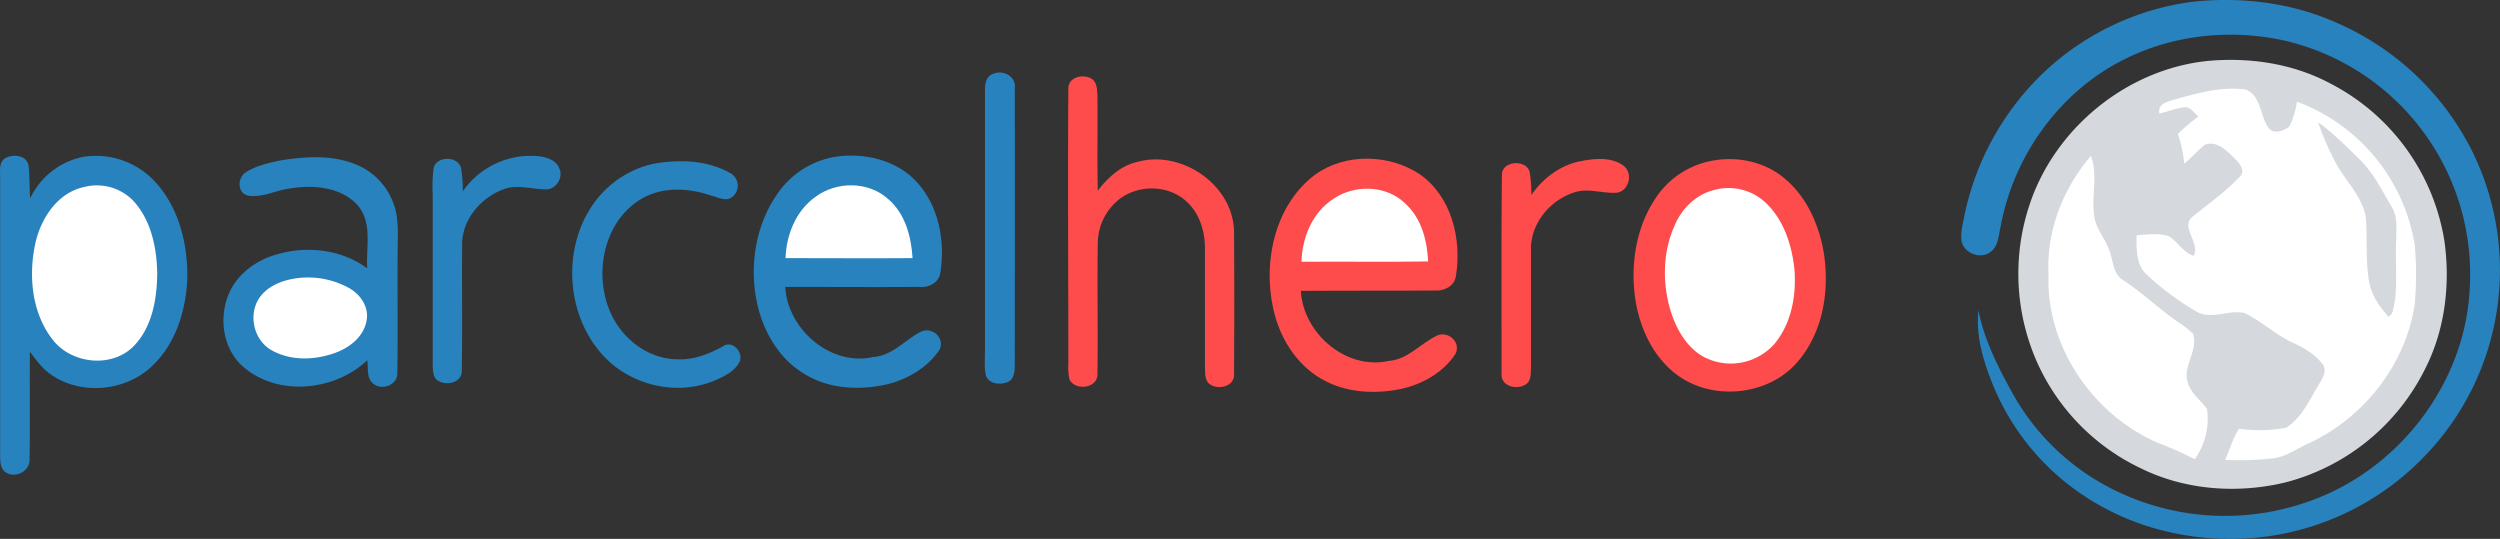 <svg id="Layer_1" data-name="Layer 1" xmlns="http://www.w3.org/2000/svg" viewBox="0 0 755.94 162.95"><rect x="0" y="0" width="755.94" height="162.95" fill="#333333" stroke="none"/><defs><style>.cls-1{fill:#2882be;}.cls-2{fill:#d5d9de;}.cls-3{fill:#fe4b4b;}.cls-4{fill:#fff;}</style></defs><title>ph_logo</title><path class="cls-1" d="M618,22A80.77,80.77,0,0,1,662.9.6c14.7-1.6,29.8.2,43.4,6.2A82.64,82.64,0,0,1,747.2,45a81,81,0,0,1-14.1,93.1,81.33,81.33,0,0,1-44,23.6c-18.5,3.3-38.3.3-54.6-9.1A73.64,73.64,0,0,1,602.1,115c-2.6-6.7-4.6-13.8-3.8-21.1,1.7,8.8,5.8,16.9,10.1,24.7A71.08,71.08,0,0,0,637,147a75.57,75.57,0,0,0,62.2,4.3c26.3-9.6,46-35.2,47.6-63.3A72.55,72.55,0,0,0,692,12.6c-16.3-3.9-34.1-2.3-49.2,5.2-19.9,9.7-34.1,29.6-37.9,51.3-.6,2.4-.6,5.3-2.8,7-2.9,2.5-8.1.7-8.9-3.1-.4-2.7.4-5.4.9-8A83,83,0,0,1,618,22" transform="translate(-0.06 -0.05)"/><path class="cls-2" d="M667.4,18.5c12.7-1.2,25.9.7,37.3,6.8A65.09,65.09,0,0,1,739.2,73c1.8,12.9.2,26.6-5.7,38.3a65.48,65.48,0,0,1-42.3,34.6c-14.5,3.5-30.3,2.4-43.7-4.2a64.74,64.74,0,0,1-31.6-32.4,66,66,0,0,1-2.3-46.9c7.5-23.3,29.3-41.3,53.8-43.9" transform="translate(-0.06 -0.05)"/><path class="cls-1" d="M300.3,22.4c3.1-1.4,7.2.8,6.6,4.5.1,27.7,0,55.4,0,83.1,0,2,0,4.7-2.2,5.6s-5.5.6-6.5-1.9c-.6-2.5-.3-5.2-.3-7.8V26.8c0-1.6.5-3.8,2.4-4.4" transform="translate(-0.06 -0.05)"/><path class="cls-3" d="M323.1,26.9c-.1-3.8,5.2-4.8,7.6-2.6,1.1,1.3,1.1,3,1.2,4.6.1,9.6-.1,19.2.1,28.8,3.1-4,7-7.6,12-8.7,13.3-3.7,28.9,6.9,29.2,21,.1,14.3.1,28.7,0,43,.4,4.2-5.6,5.3-7.9,2.7-1-1.4-.8-3.1-.9-4.7V75c0-5.3-1.8-10.9-6-14.4-5.5-4.7-14.2-4.7-19.9-.3A17.15,17.15,0,0,0,332,73.9c-.2,13,.1,26.1-.1,39.1.3,4.5-6.8,5.4-8.5,1.7a19.89,19.89,0,0,1-.3-4.9c0-27.5-.2-55.2,0-82.9" transform="translate(-0.06 -0.05)"/><path class="cls-4" d="M658.1,30c6.8-1.9,13.8-3.8,20.9-2.9,4.7,1.7,4.4,7.7,6.8,11.3,1.4,2.5,4.8,1.3,6.5-.1a24.21,24.21,0,0,0,2.3-7.5A55.73,55.73,0,0,1,730.2,74a99.48,99.48,0,0,1,0,18.1c-2.7,18-15.1,33.9-31.4,41.7-4,1.7-7.6,4.6-12,4.9a92.25,92.25,0,0,1-13.9.4c1.4-3.1,2.3-6.6,4.2-9.4a45.12,45.12,0,0,0,14.2-.3c4.8-3,7.1-8.5,10-13.2,1-1.7,2.3-3.7,1.3-5.7-2.4-3.4-6.1-5.4-9.8-7.1-5-2.4-9.1-6.3-14-8.7-4.9-1.1-10.1,2.2-14.7-.5a84.86,84.86,0,0,1-14.9-11.1c-3.3-2.9-3.1-7.8-3.1-11.9,3.2-.2,6.7-.8,9.8.3,2.7,1.7,4.3,4.9,7.5,5.9,2.1-4.2-4.6-8.9,0-12.1,4.8-3.9,9.9-7.5,14.1-12,1.6-1.9-.5-4.1-1.8-5.4-2.3-2.3-5.3-5.4-8.9-4.1-2.2,1.8-4.1,3.9-6.3,5.8a34.38,34.38,0,0,0-1.9-9,45.54,45.54,0,0,1,6.2-5.3c-1.3-1.1-2.4-3.1-4.3-2.8-2.6.3-5,1.3-7.5,1.9-.6-3.3,2.9-3.6,5.1-4.4" transform="translate(-0.06 -0.05)"/><path class="cls-2" d="M701,37c4.6,3.3,8.6,7.4,12.7,11.4s6.7,9.4,9.6,14.3c1.9,3.1,1.3,6.9,1.3,10.3-.3,6.1.4,12.2-.4,18.3-.5,1.5-.3,3.7-1.9,4.5-2.7-2.9-5-6.3-5.8-10.1-1.2-6.4-.6-12.9-1-19.3-.8-6.6-5.9-11.2-9-16.8A82.87,82.87,0,0,1,701,37" transform="translate(-0.06 -0.05)"/><path class="cls-1" d="M1.8,47.8c2.4-1.3,6.5-.7,6.9,2.4.4,3.3.2,6.6.5,9.8A22.69,22.69,0,0,1,25.1,47.5a24.37,24.37,0,0,1,22.3,8c6.8,7.7,9.4,18.3,9.3,28.4-.3,9.6-3.3,19.6-10.2,26.4-7.9,8-21.6,9.5-30.9,3.1-2.7-1.8-4.6-4.5-6.5-7C9,117.3,9.2,128.2,9,139c.1,3.4-3.9,5.6-6.8,4.1-2-.9-2.1-3.3-2.1-5.2v-85c-.1-1.7-.2-4.1,1.7-5.1" transform="translate(-0.06 -0.05)"/><path class="cls-1" d="M140,57.9a25,25,0,0,1,23.9-10.5c2.1.4,4.5,1.4,5.3,3.6,1.3,2.8-1.1,6.5-4.2,6.3-4.2,0-8.6-1.6-12.7,0-6.8,2.5-12.5,9.1-12.5,16.6-.1,12.7.1,25.4-.1,38,.3,4-5.1,5.1-7.7,2.9-1-1.1-1-2.6-1.1-4V58.7a41.79,41.79,0,0,1,.3-7.9c.9-3.7,7.6-3.6,8.3.2a42.3,42.3,0,0,1,.5,6.9" transform="translate(-0.06 -0.05)"/><path class="cls-1" d="M234.9,59A26.5,26.5,0,0,1,253,47.4c8.1-1.1,17,.8,23.1,6.5,7.6,7.2,9.9,18.6,8.3,28.6-.4,3-3.5,4.6-6.3,4.3-13.5.1-27.1,0-40.6,0,.7,12.8,13.7,24.1,26.6,21.2,5.8-.4,9.5-5.1,14.3-7.6,3.4-1.7,7.4,1.7,5.8,5.3-3.6,5.5-9.8,9.1-16.1,10.6-8.2,1.8-17.2,1.4-24.5-3-7.8-4.5-12.7-12.8-14.6-21.5-2.4-11-.6-23.3,5.9-32.8" transform="translate(-0.06 -0.05)"/><path class="cls-1" d="M74.3,52.2c3.2-2.1,7.1-2.9,10.9-3.7,7.1-1.1,14.6-1.6,21.5.9a20.07,20.07,0,0,1,12.2,11.8c1.9,4.7,1.4,9.8,1.4,14.7-.1,12.4.1,24.7-.1,37.1,0,3.5-4.7,5.2-7.2,3.1-2.2-1.6-1.5-4.7-1.9-7.1-10.2,9.7-28.6,11.2-38.8.7-5-5.5-5.9-13.9-3.1-20.7,2.6-6.2,8.5-10.4,14.8-12.1,9.1-2.6,19.4-1.4,27.1,4.3-.4-6.4,1.7-13.9-3-19.2-5-5.4-13.2-6.1-20.1-5-4.4.5-8.5,2.9-12.9,2.2-3.3-.7-3.3-5.3-.8-7" transform="translate(-0.06 -0.05)"/><path class="cls-3" d="M397.8,52.8c9.1-6.5,22.3-6.2,31.5-.1,9.7,6.7,12.8,19.7,11,30.8-.4,3-3.5,4.6-6.3,4.4-13.5.1-27.1,0-40.6.1.7,12.8,13.6,24,26.5,21.2,5.8-.4,9.6-5.2,14.5-7.6,3.4-1.7,7.5,1.8,5.8,5.4-3.7,5.7-10.1,9.3-16.7,10.7-8,1.6-16.7,1.1-23.9-3.1-7.8-4.5-12.8-12.8-14.6-21.5-3.1-14.3.7-31.3,12.8-40.3" transform="translate(-0.06 -0.05)"/><path class="cls-3" d="M477.9,48.8c4.2-.8,9.2-1.4,13,1.3,3,2.2,1.9,7.5-1.8,8.2-4.3.4-8.7-1.5-12.9-.1-7.5,2.3-13.6,9.7-13.2,17.8v35c-.1,1.6.1,3.5-1,4.8-2.4,2.4-8.2,1.4-7.9-2.7,0-20-.1-40.1.1-60.1-.1-4.4,7.4-4.9,8.4-.9a40.06,40.06,0,0,1,.5,6.9c3.5-5,8.7-9,14.8-10.2" transform="translate(-0.06 -0.05)"/><path class="cls-3" d="M517.5,48.7c7.5-1.5,15.8.1,21.8,5,7,5.6,10.9,14.4,12.3,23.2,1.6,10.9-.2,22.8-7.2,31.6-8.6,11.2-26.4,13.2-37.5,4.7-7-5.3-10.9-13.8-12.3-22.3-1.6-10.4,0-21.6,5.8-30.5a26.12,26.12,0,0,1,17.1-11.7" transform="translate(-0.06 -0.05)"/><path class="cls-4" d="M619.5,82.9c-.7-13,4.4-25.9,12.8-35.7,2.4,6.5-.4,13.5,1.4,20,1.1,3.4,3.6,6.1,4.5,9.6.9,2.8,1,6.3,3.9,8,6,3.9,11.1,9,17.1,13a24.42,24.42,0,0,1,4,3.2c1.7,5.2-3.6,10.1-1.4,15.3,1.1,3,3.8,4.9,5.6,7.4a21,21,0,0,1-3.7,15.2,118.17,118.17,0,0,0-11.5-5.1c-19.5-8.6-33.6-29.3-32.7-50.9" transform="translate(-0.06 -0.05)"/><path class="cls-1" d="M197.5,49.6c7.7-1.4,16.2-1.2,23.2,2.7a4.33,4.33,0,0,1,.9,7.2c-1.9,1.7-4.4.2-6.5-.3-7.2-2.5-15.7-2.8-22.2,1.7-10.3,6.9-13.1,21.7-8.6,32.8,3.3,8.4,11.5,15,20.8,15,4.9.2,9.5-1.7,13.7-4,2.8-1.9,6.3,2.1,4.8,4.9s-4.6,4.3-7.4,5.5c-11.8,5-26.4,1.3-34.6-8.5-11.3-13.2-11.5-34.9.3-47.9a30.19,30.19,0,0,1,15.6-9.1" transform="translate(-0.06 -0.05)"/><path class="cls-4" d="M25.5,56.6a15.31,15.31,0,0,1,14.8,4.1c5.5,5.9,7.2,14.4,7.3,22.2-.1,7.8-1.6,16.4-7.4,22.1-6.7,6.4-18.5,5-24.1-2.1-6.5-8.2-7.5-19.6-5.3-29.5,1.7-7.4,6.7-15.1,14.7-16.8" transform="translate(-0.06 -0.05)"/><path class="cls-4" d="M246.6,59.6c6.4-4.8,16.1-4.8,22.1.7,5.1,4.4,6.9,11.3,7.3,17.8-12.8.1-25.6,0-38.4,0,.2-7,3.1-14.3,9-18.5" transform="translate(-0.06 -0.05)"/><path class="cls-4" d="M403.2,60.2c6.6-4.5,16.3-4.2,22,1.6,4.7,4.4,6.4,11,6.7,17.3-12.8.2-25.6,0-38.3.1.2-7.4,3.3-14.9,9.6-19" transform="translate(-0.06 -0.05)"/><path class="cls-4" d="M518.4,57.5a16.35,16.35,0,0,1,15.4,3.7c5.7,5.3,8.2,13.2,8.9,20.8.5,7.6-1,15.8-5.9,21.8a17.61,17.61,0,0,1-21.7,4.1c-5.1-2.9-8.2-8.4-9.9-13.9-2.5-8.3-2.4-17.7,1.2-25.7,2.1-5.1,6.5-9.5,12-10.8" transform="translate(-0.06 -0.05)"/><path class="cls-4" d="M87.5,84.6a25.6,25.6,0,0,1,18.2,2.6c3.4,1.9,6,5.8,5.2,9.8-.8,4.7-4.9,8-9.1,9.6-6.3,2.4-13.8,2.7-19.7-.7-4.9-2.8-6.7-9.4-4.4-14.4,1.8-3.8,5.8-6,9.8-6.9" transform="translate(-0.06 -0.05)"/></svg>